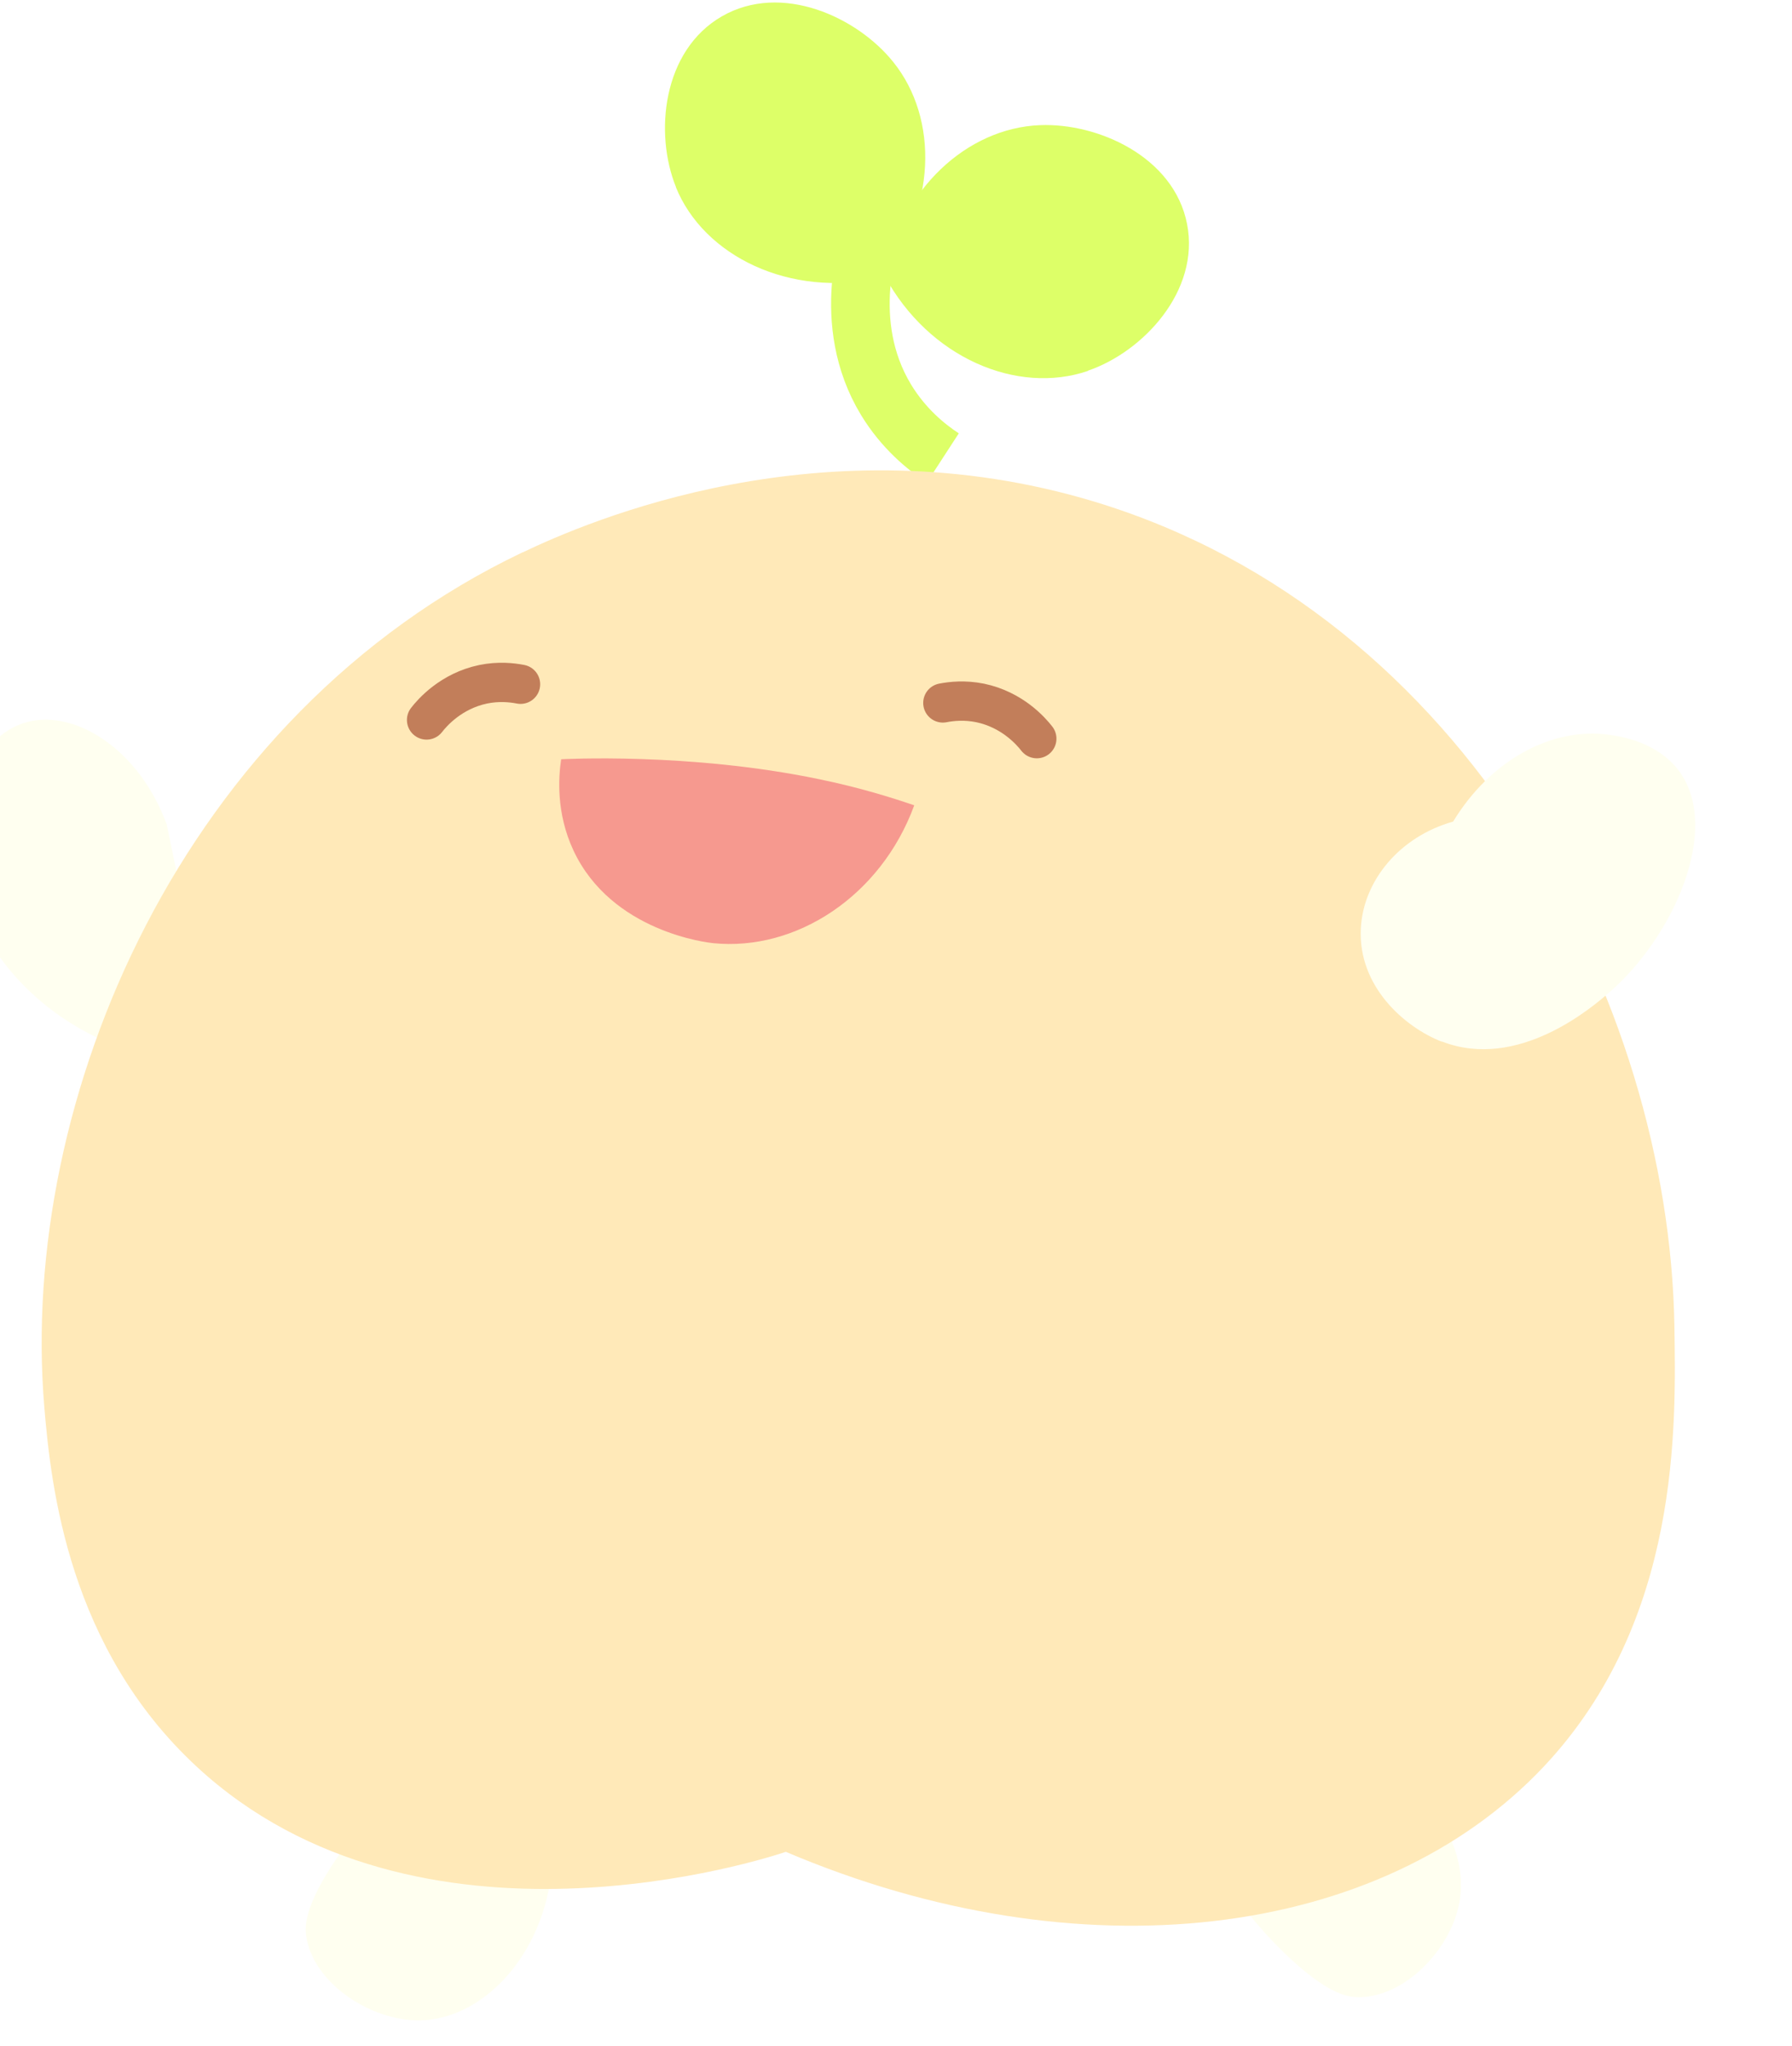 <svg width="78" height="89" viewBox="0 0 78 89" fill="none" xmlns="http://www.w3.org/2000/svg">
<path d="M47.358 16.136C44.282 17.19 40.432 15.573 38.507 12.006C39.177 8.251 42.085 5.57 45.265 5.445C47.776 5.341 51.093 6.811 51.668 9.742C52.243 12.663 49.743 15.312 47.358 16.126V16.136Z" fill="#DDFF68"/>
<path d="M29.416 8.136C30.629 11.14 34.385 12.976 38.35 12.089C40.756 9.116 40.871 5.174 38.884 2.702C37.314 0.741 34.019 -0.782 31.424 0.709C28.83 2.201 28.474 5.81 29.426 8.146L29.416 8.136Z" fill="#DDFF68"/>
<path d="M38.088 9.669C37.869 10.253 36.519 14.019 38.57 17.398C39.333 18.65 40.317 19.453 41.039 19.922" stroke="#DDFF68" stroke-width="2.55" stroke-miterlimit="10"/>
<path d="M51.647 78.834C53.038 81.9 54.754 83.861 55.936 84.998C57.746 86.74 58.625 86.865 59.023 86.886C61.094 86.98 63.207 84.789 63.542 82.662C63.961 80.002 61.722 76.862 57.882 75.84C55.8 76.841 53.718 77.832 51.647 78.834Z" fill="#FFFFF0"/>
<path d="M19.989 75.558C17.207 77.457 15.564 79.491 14.654 80.847C13.242 82.933 13.273 83.809 13.325 84.205C13.597 86.249 16.119 87.939 18.295 87.897C20.994 87.845 23.703 85.102 24.038 81.149C22.689 79.282 21.339 77.415 19.989 75.548V75.558Z" fill="#FFFFF0"/>
<path d="M9.413 46.249C9.088 46.259 8.607 46.27 8.042 46.218C4.872 45.925 1.305 44.069 -0.589 40.731C-1.206 39.646 -2.524 37.331 -1.719 34.755C-1.614 34.421 -0.798 31.917 1.211 31.406C3.272 30.874 6.054 32.585 7.258 35.871C7.969 39.334 8.691 42.786 9.402 46.249H9.413Z" fill="#FFFFF0"/>
<g filter="url(#filter0_d_419_3666)">
<path d="M21.538 21.623C6.734 28.684 -0.401 45.394 0.729 58.807C1.022 62.322 1.796 69.29 7.352 74.442C17.008 83.392 32.209 78.427 33.004 78.156C45.788 83.59 58.887 81.994 66.001 74.442C71.974 68.09 71.744 59.579 71.681 55.261C71.441 41.148 62.674 24.345 46.458 19.422C34.615 15.834 24.373 20.277 21.548 21.623H21.538Z" fill="#FFE9B8"/>
</g>
<path d="M18.567 31.323C18.818 30.999 19.634 30.061 21.036 29.769C21.705 29.633 22.281 29.696 22.657 29.769" stroke="#C27E5A" stroke-width="1.71" stroke-miterlimit="10" stroke-linecap="round"/>
<path d="M45.129 32.136C44.878 31.813 44.062 30.874 42.66 30.582C41.991 30.447 41.415 30.509 41.039 30.582" stroke="#C27E5A" stroke-width="1.71" stroke-miterlimit="10" stroke-linecap="round"/>
<path d="M24.425 33.033C24.425 33.033 29.991 32.72 35.651 33.899C37.429 34.264 38.852 34.713 39.794 35.036C38.35 38.979 34.657 41.399 31.037 41.033C30.838 41.013 26.622 40.554 24.959 36.997C24.195 35.359 24.31 33.795 24.425 33.033Z" fill="#F6998F"/>
<path d="M62.758 45.31C66.074 46.603 69.317 43.808 70.018 43.203C72.864 40.752 74.935 36.037 73.083 33.544C72.131 32.262 70.499 32.032 70.06 31.97C67.539 31.615 64.871 33.075 63.249 35.745C60.937 36.392 59.337 38.301 59.232 40.397C59.106 42.911 61.126 44.684 62.758 45.321V45.31Z" fill="#FFFFF0"/>
<defs>
<filter id="filter0_d_419_3666" x="-3.007" y="15.642" width="80.727" height="72.959" filterUnits="userSpaceOnUse" color-interpolation-filters="sRGB">
<feFlood flood-opacity="0" result="BackgroundImageFix"/>
<feColorMatrix in="SourceAlpha" type="matrix" values="0 0 0 0 0 0 0 0 0 0 0 0 0 0 0 0 0 0 127 0" result="hardAlpha"/>
<feOffset dx="1.2" dy="2.41"/>
<feGaussianBlur stdDeviation="2.41"/>
<feColorMatrix type="matrix" values="0 0 0 0 0.62 0 0 0 0 0.224 0 0 0 0 0.224 0 0 0 0.2 0"/>
<feBlend mode="normal" in2="BackgroundImageFix" result="effect1_dropShadow_419_3666"/>
<feBlend mode="normal" in="SourceGraphic" in2="effect1_dropShadow_419_3666" result="shape"/>
</filter>
</defs>
</svg>
